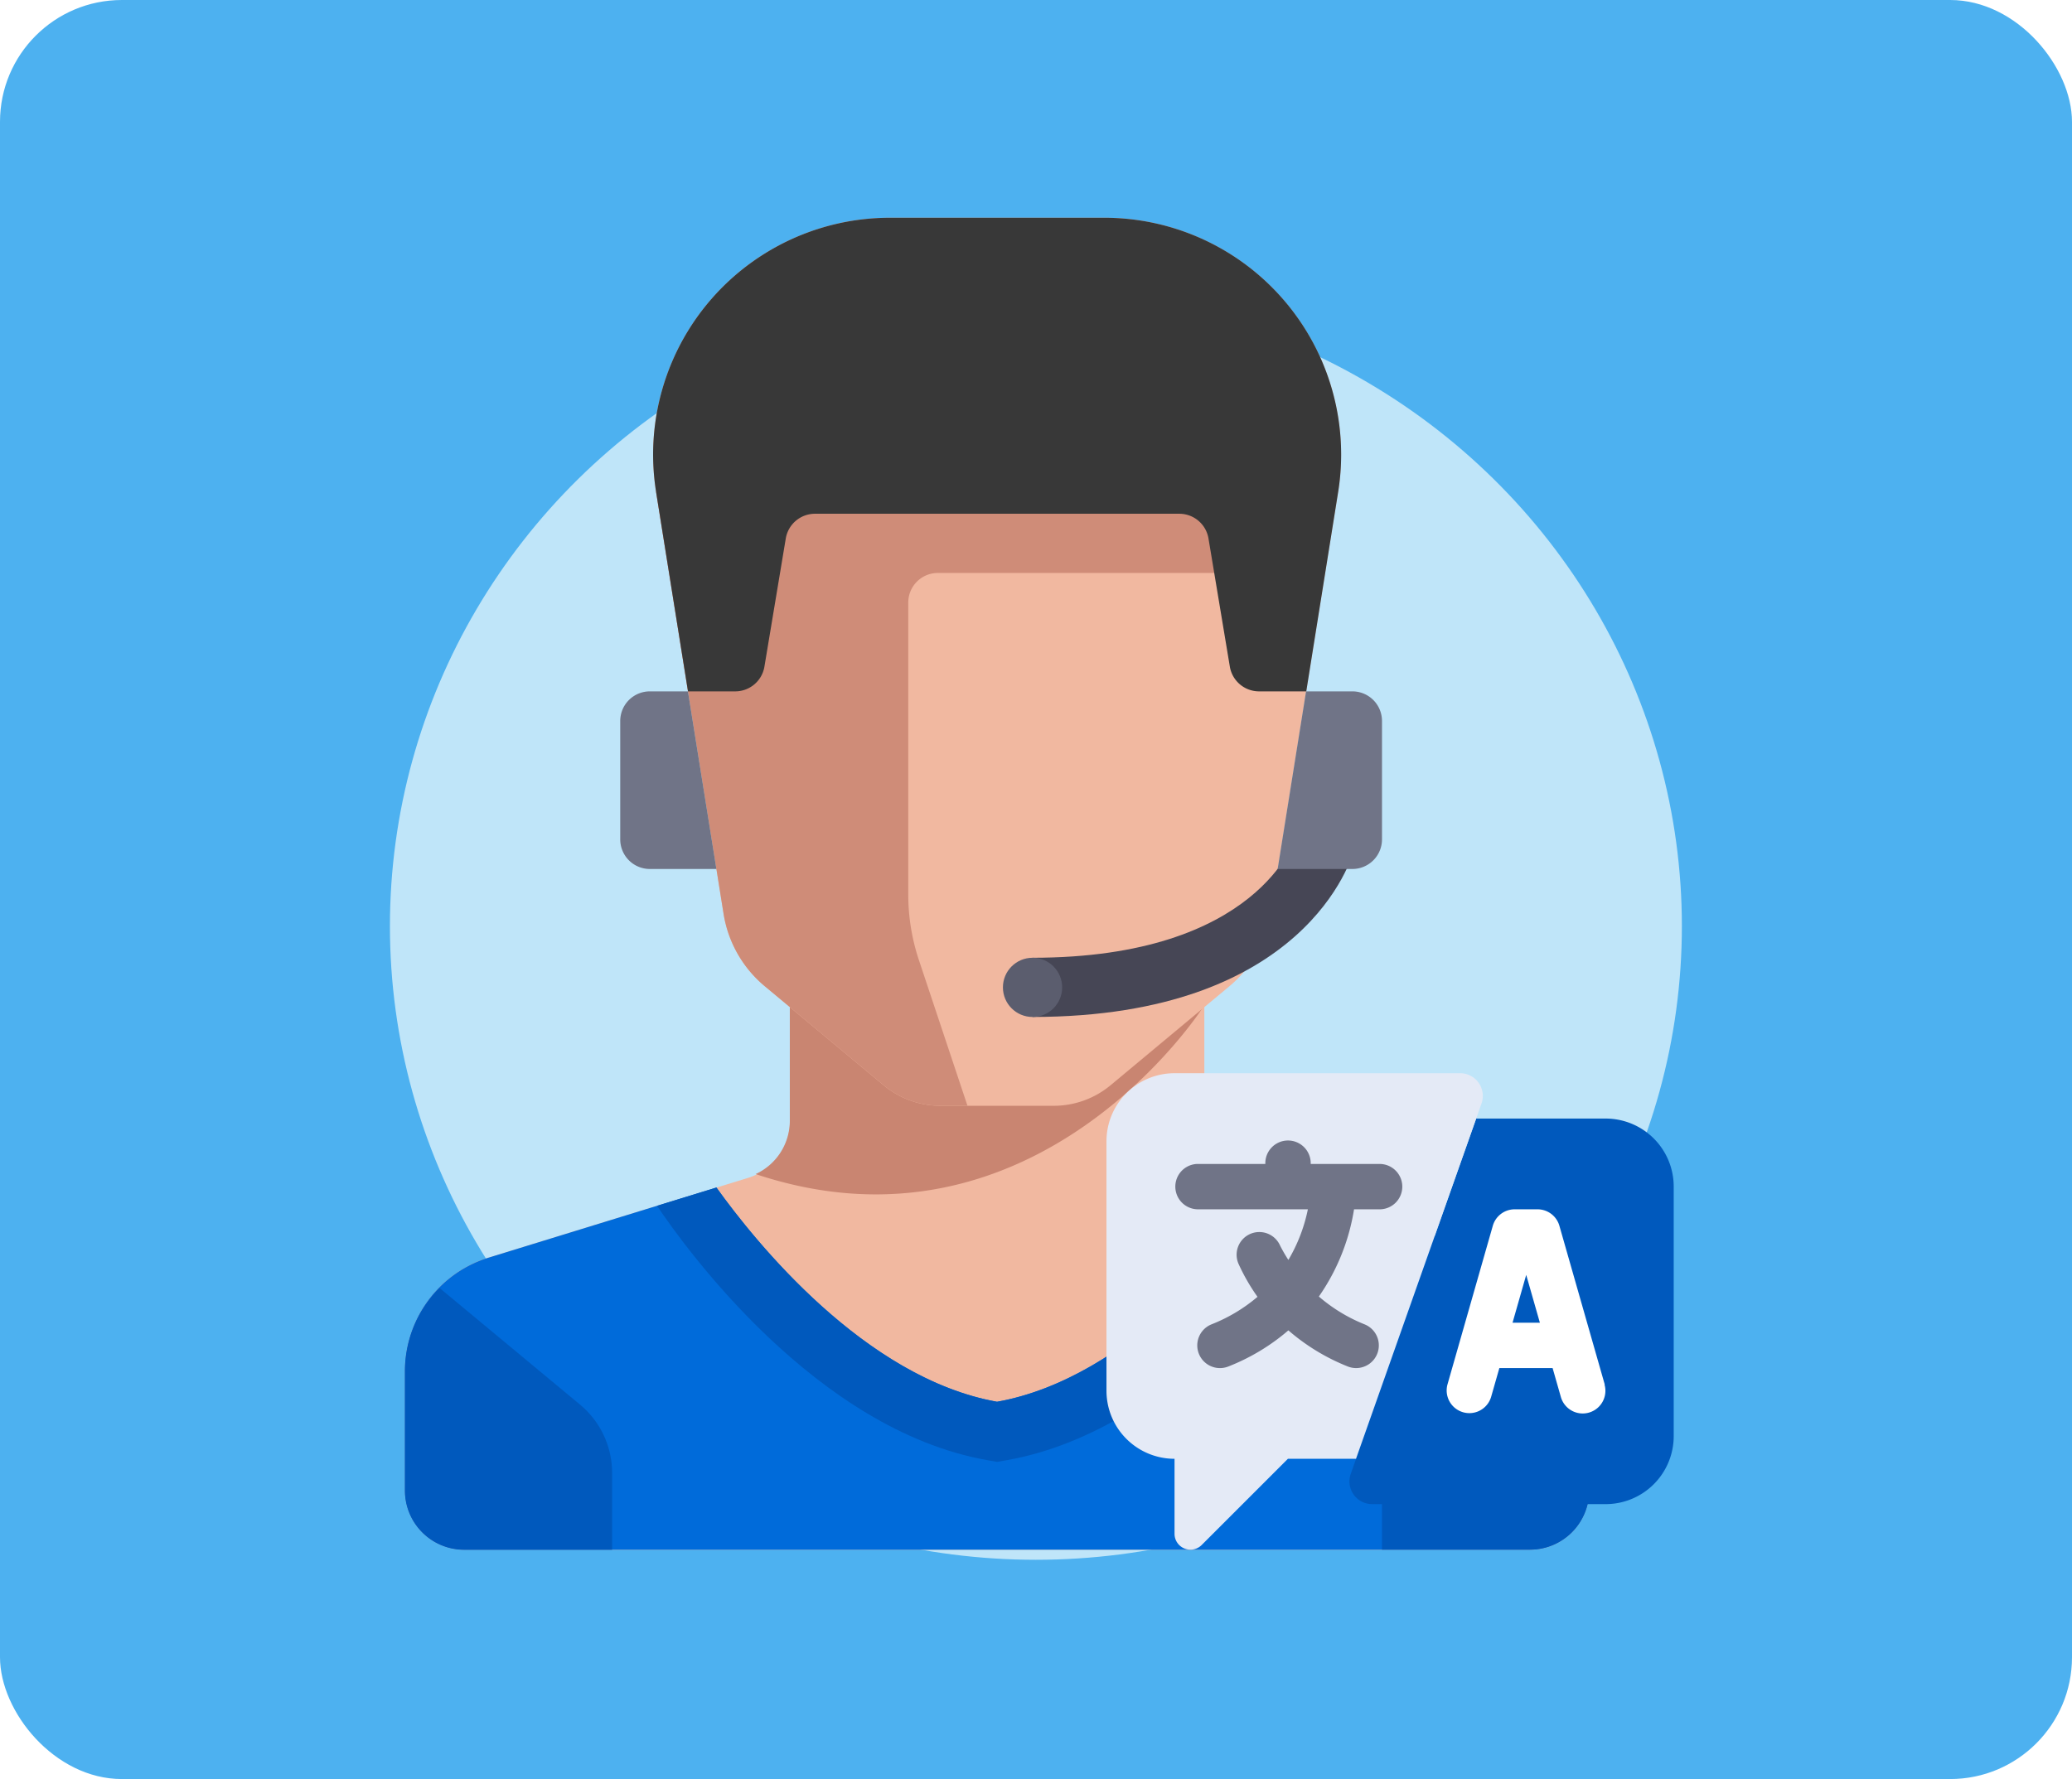 <svg xmlns="http://www.w3.org/2000/svg" xmlns:xlink="http://www.w3.org/1999/xlink" width="85" height="73" viewBox="0 0 85 73">
  <defs>
    <filter id="Elipse_7683" x="7" y="3" width="71" height="70" filterUnits="userSpaceOnUse">
      <feOffset dy="3" input="SourceAlpha"/>
      <feGaussianBlur stdDeviation="3" result="blur"/>
      <feFlood flood-opacity="0.161"/>
      <feComposite operator="in" in2="blur"/>
      <feComposite in="SourceGraphic"/>
    </filter>
  </defs>
  <g id="Grupo_1014554" data-name="Grupo 1014554" transform="translate(-183 -412)">
    <g id="Grupo_1006100" data-name="Grupo 1006100" transform="translate(3 -434)">
      <rect id="Rectángulo_345654" data-name="Rectángulo 345654" width="85" height="73" rx="5" transform="translate(180 846)" fill="#4db1f0"/>
      <g id="Grupo_1014553" data-name="Grupo 1014553" transform="translate(1.622 1.558)">
        <g id="Grupo_1003781" data-name="Grupo 1003781" transform="translate(194.804 852.945)">
          <g transform="matrix(1, 0, 0, 1, -16.43, -8.5)" filter="url(#Elipse_7683)">
            <ellipse id="Elipse_7683-2" data-name="Elipse 7683" cx="26.5" cy="26" rx="26.5" ry="26" transform="translate(16 9)" fill="#bfe5f9"/>
          </g>
        </g>
        <g id="Grupo_1006101" data-name="Grupo 1006101" transform="translate(194.989 853.377)">
          <g id="traductor_3_" data-name="traductor (3)" transform="translate(0 0)">
            <path id="Trazado_708818" data-name="Trazado 708818" d="M32.795,349.77v-5.493h-17v5.493a2.429,2.429,0,0,1-1.715,2.322L3.43,355.367A4.858,4.858,0,0,0,0,360.01v4.914a2.429,2.429,0,0,0,2.429,2.429H46.155a2.429,2.429,0,0,0,2.429-2.429V360.01a4.858,4.858,0,0,0-3.43-4.644l-10.645-3.276A2.429,2.429,0,0,1,32.795,349.77Z" transform="translate(0 -312.696)" fill="#f1b8a0"/>
            <path id="Trazado_708819" data-name="Trazado 708819" d="M104.564,351.938c11.526,3.844,18.357-6.851,18.357-6.851l.009-.81H105.967v5.493A2.407,2.407,0,0,1,104.564,351.938Z" transform="translate(-90.177 -312.697)" fill="#c98571"/>
            <path id="Trazado_708820" data-name="Trazado 708820" d="M45.155,406.847,35.8,403.969c-1.6,2.23-6.087,7.823-11.511,8.791-5.424-.969-9.912-6.561-11.511-8.791L3.43,406.847A4.858,4.858,0,0,0,0,411.49V416.4a2.429,2.429,0,0,0,2.429,2.429H46.155a2.429,2.429,0,0,0,2.429-2.429V411.49A4.858,4.858,0,0,0,45.155,406.847Z" transform="translate(0 -364.176)" fill="#006bda"/>
            <path id="Trazado_708823" data-name="Trazado 708823" d="M92.746,150.353l4.875-4.062a4.858,4.858,0,0,0,1.687-2.965l2.77-17.315a9.717,9.717,0,0,0-9.595-11.252h-8.79A9.717,9.717,0,0,0,74.1,126.011l2.77,17.315a4.858,4.858,0,0,0,1.687,2.965l4.875,4.062a3.644,3.644,0,0,0,2.333.845h4.649A3.643,3.643,0,0,0,92.746,150.353Z" transform="translate(-63.796 -114.759)" fill="#f1b8a0"/>
            <path id="Trazado_708824" data-name="Trazado 708824" d="M86.438,197.851H98.585v-3.644H75.151l-.273.32,2.77,17.315a4.859,4.859,0,0,0,1.687,2.965l4.875,4.062a3.644,3.644,0,0,0,2.333.845h1.11l-1.993-5.979a8.5,8.5,0,0,1-.436-2.689V199.065A1.214,1.214,0,0,1,86.438,197.851Z" transform="translate(-64.575 -183.276)" fill="#cf8c78"/>
            <g id="Grupo_1006101-2" data-name="Grupo 1006101" transform="translate(0 43.905)">
              <path id="Trazado_708825" data-name="Trazado 708825" d="M7.191,438.712l-5.77-4.792A4.852,4.852,0,0,0,0,437.347v4.887a2.429,2.429,0,0,0,2.429,2.429H8.5v-3.152A3.644,3.644,0,0,0,7.191,438.712Z" transform="translate(0 -433.91)" fill="#0059bd"/>
              <path id="Trazado_708826" data-name="Trazado 708826" d="M299.812,442.174v-4.887a4.852,4.852,0,0,0-1.429-3.436l-5.762,4.8a3.644,3.644,0,0,0-1.311,2.8V444.6h6.073A2.429,2.429,0,0,0,299.812,442.174Z" transform="translate(-251.228 -433.851)" fill="#0059bd"/>
            </g>
            <path id="Trazado_708827" data-name="Trazado 708827" d="M197.961,298.724c-.061.206-1.582,5.053-10.841,5.053v2.429c11.235,0,13.111-6.564,13.185-6.844Z" transform="translate(-161.374 -273.412)" fill="#464655"/>
            <circle id="Elipse_7684" data-name="Elipse 7684" cx="1.215" cy="1.215" r="1.215" transform="translate(24.532 30.365)" fill="#5b5d6e"/>
            <g id="Grupo_1006102" data-name="Grupo 1006102" transform="translate(8.833 19.434)">
              <path id="Trazado_708828" data-name="Trazado 708828" d="M66.978,256H65.415a1.215,1.215,0,0,0-1.215,1.215v4.858a1.215,1.215,0,0,0,1.215,1.215h2.73Z" transform="translate(-64.2 -256)" fill="#707487"/>
              <path id="Trazado_708829" data-name="Trazado 708829" d="M263.3,256H261.4l-1.166,7.288H263.3a1.215,1.215,0,0,0,1.215-1.215v-4.858A1.215,1.215,0,0,0,263.3,256Z" transform="translate(-233.265 -256)" fill="#707487"/>
            </g>
            <path id="Trazado_708832" data-name="Trazado 708832" d="M92.483,114.759h-8.79A9.717,9.717,0,0,0,74.1,126.011l1.309,8.182h1.935a1.214,1.214,0,0,0,1.2-1.015l.876-5.258a1.215,1.215,0,0,1,1.2-1.015H95.561a1.214,1.214,0,0,1,1.2,1.015l.876,5.258a1.215,1.215,0,0,0,1.2,1.015h1.935l1.309-8.182A9.717,9.717,0,0,0,92.483,114.759Z" transform="translate(-63.796 -114.759)" fill="#383838"/>
            <path id="Trazado_708833" data-name="Trazado 708833" d="M75.162,404.721c1.187,1.767,6.537,9.184,13.523,10.432l.427.076.427-.076c6.986-1.248,12.337-8.665,13.523-10.432l-2.439-.75c-1.6,2.23-6.087,7.822-11.511,8.791-5.424-.969-9.912-6.561-11.511-8.791Z" transform="translate(-64.82 -364.178)" fill="#0059bd"/>
          </g>
          <g id="Grupo_1006103" data-name="Grupo 1006103" transform="translate(28.782 35.102)">
            <g id="Grupo_1006103-2" data-name="Grupo 1006103" transform="translate(0 0)">
              <path id="Trazado_708821" data-name="Trazado 708821" d="M396.335,17.655h-5.31l-5.146,14.581a.931.931,0,0,0,.878,1.24h9.579a2.792,2.792,0,0,0,2.792-2.792V20.447A2.792,2.792,0,0,0,396.335,17.655Z" transform="translate(-375.86 -15.794)" fill="#0059bd"/>
              <path id="Trazado_708822" data-name="Trazado 708822" d="M294.1,0a2.792,2.792,0,0,0-2.792,2.792V13.03a2.792,2.792,0,0,0,2.792,2.792V18.9a.652.652,0,0,0,1.112.461l3.541-3.541h2.792L306.694,1.24A.931.931,0,0,0,305.817,0Z" transform="translate(-291.31)" fill="#e4eaf6"/>
              <path id="Trazado_708830" data-name="Trazado 708830" d="M430.2,60.156l-1.861-6.515a.932.932,0,0,0-.9-.675h-.931a.932.932,0,0,0-.9.675l-1.861,6.515a.931.931,0,0,0,1.79.512l.339-1.187h2.185l.339,1.187a.931.931,0,0,0,1.791-.512Zm-3.783-2.536.561-1.964.561,1.964Z" transform="translate(-409.761 -47.381)" fill="#fff"/>
              <path id="Trazado_708831" data-name="Trazado 708831" d="M326.167,27.413h-2.792a.931.931,0,1,0-1.861,0h-2.792a.931.931,0,0,0,0,1.861h4.537a6.69,6.69,0,0,1-.8,2.078,6.307,6.307,0,0,1-.345-.6.931.931,0,0,0-1.694.773,8.116,8.116,0,0,0,.773,1.341,6.677,6.677,0,0,1-1.887,1.129A.931.931,0,1,0,320,35.723a8.565,8.565,0,0,0,2.459-1.481,8.521,8.521,0,0,0,2.435,1.481.93.93,0,1,0,.691-1.728,6.65,6.65,0,0,1-1.875-1.141,8.613,8.613,0,0,0,1.443-3.579h1.018a.931.931,0,1,0,0-1.861Z" transform="translate(-314.999 -23.69)" fill="#707487"/>
            </g>
          </g>
        </g>
      </g>
    </g>
  </g>
</svg>
